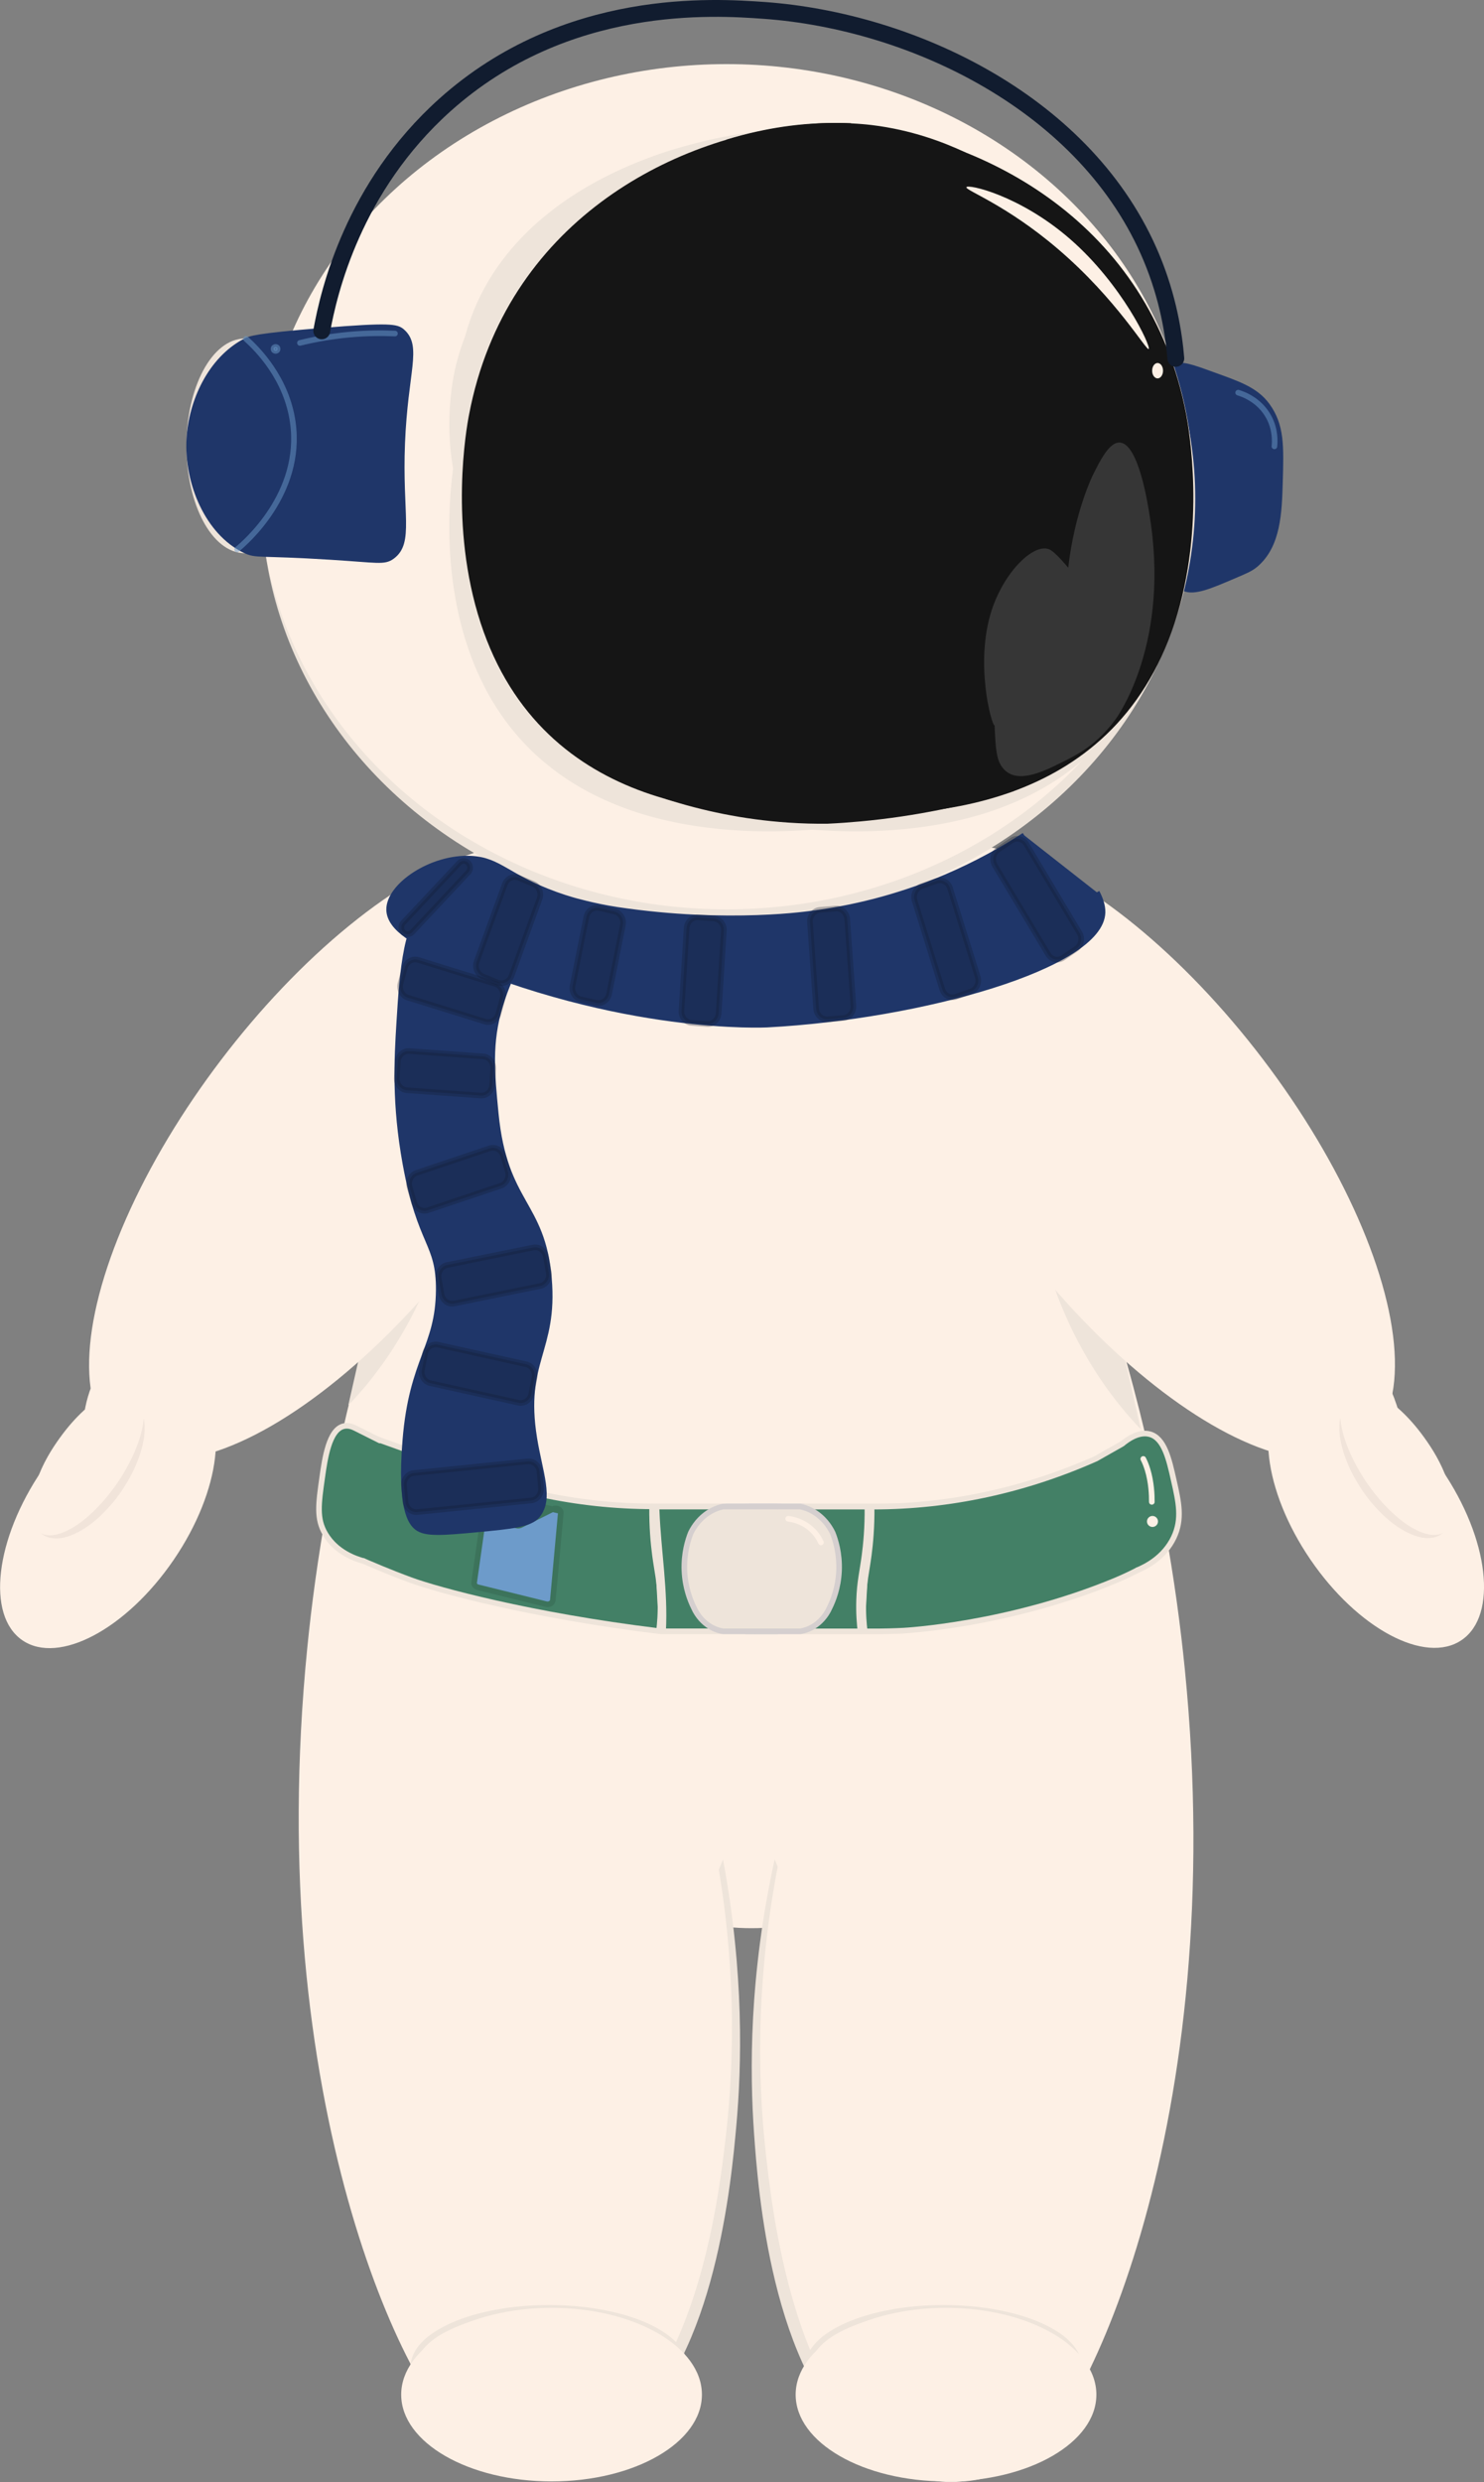 <?xml version="1.0" encoding="UTF-8"?>
<svg id="Layer_2" data-name="Layer 2" xmlns="http://www.w3.org/2000/svg" viewBox="0 0 264.51 442.18">
  <rect x="0" y="0" width="264.51" height="442.18" fill="#808080" stroke="none"/>
  <defs>
    <style>
      .cls-1, .cls-2, .cls-3, .cls-4, .cls-5, .cls-6, .cls-7, .cls-8, .cls-9, .cls-10, .cls-11, .cls-12, .cls-13, .cls-14, .cls-15, .cls-16, .cls-17, .cls-18 {
        stroke-miterlimit: 10;
      }

      .cls-1, .cls-2, .cls-4, .cls-5, .cls-6, .cls-7, .cls-9, .cls-10, .cls-12, .cls-15, .cls-16, .cls-18 {
        stroke-linecap: round;
      }

      .cls-1, .cls-7, .cls-14, .cls-16 {
        fill: none;
      }

      .cls-1, .cls-10 {
        opacity: .5;
        stroke: #6d9bca;
      }

      .cls-2 {
        stroke: #e5dede;
      }

      .cls-2, .cls-4, .cls-9, .cls-12, .cls-13, .cls-19 {
        fill: #eee4da;
      }

      .cls-3, .cls-7, .cls-9 {
        stroke: #fdf0e5;
      }

      .cls-3, .cls-20 {
        fill: #fdf0e5;
      }

      .cls-4 {
        stroke: #d5cfcf;
      }

      .cls-5, .cls-10, .cls-21 {
        fill: #6d9bca;
      }

      .cls-5, .cls-18 {
        stroke: #3c735b;
      }

      .cls-22 {
        fill: #151515;
      }

      .cls-22, .cls-23, .cls-20, .cls-24, .cls-21, .cls-25, .cls-19 {
        stroke-width: 0px;
      }

      .cls-6 {
        fill: #438066;
      }

      .cls-6, .cls-12, .cls-13, .cls-14, .cls-15, .cls-17 {
        stroke: #eee4da;
      }

      .cls-23 {
        fill: #f1e4da;
      }

      .cls-24 {
        fill: #363636;
      }

      .cls-8 {
        fill: #1f3669;
        stroke: #1f3669;
      }

      .cls-11 {
        fill: #111c2f;
        opacity: .3;
      }

      .cls-11, .cls-16 {
        stroke: #111c2f;
      }

      .cls-25, .cls-15, .cls-17 {
        fill: #f39547;
      }

      .cls-16 {
        stroke-width: 3px;
      }

      .cls-18 {
        fill: #392851;
      }
    </style>
  </defs>
  <g id="Layer_16" data-name="Layer 16">
    <g id="Vinter2">
      <g>
        <path class="cls-8" d="M209.18,65.41c1.27-.72,3.19-.02,7.04,1.38,4.32,1.57,7.55,2.6,9.63,5.45,2.59,3.55,2.48,7.2,2.29,13.69-.16,5.35-.33,11.24-4.37,14.66-.91.77-1.95,1.17-3.98,2.04-4.09,1.75-6.92,2.96-8.72,2.17-2.92-1.28-1.67-7.18-2.2-19.07-.57-12.7-2.57-18.68.3-20.31Z"/>
        <ellipse id="krop" class="cls-20" cx="133.95" cy="241.59" rx="66.18" ry="101.91"/>
        <path id="ben1_skygge" data-name="ben1 skygge" class="cls-19" d="M128.87,331.27c3.79,20.22,3.33,36.83,2.36,47.57-.85,9.38-3.72,41.1-19.05,53.52-2.06,1.67-7.41,6-14.64,6.02,0,0-5.7.02-11.44-3.62"/>
        <path id="ben_1" data-name="ben 1" class="cls-20" d="M126.39,324.03c5.2,23.79,4.42,43.27,3.11,55.32-1.02,9.35-4.45,40.96-20.18,53.08-2.11,1.63-7.6,5.86-14.91,5.75,0,0-5.77-.09-11.51-3.81-10.1-6.56-36.23-59.85-28.12-140.92,2.9-28.98,12.19-81.66,47.9-140.4"/>
        <path id="ben2_skygge" data-name="ben2 skygge" class="cls-19" d="M138.08,331.23c-4.57,20.74-4.46,37.85-3.67,48.93.69,9.68,3.04,42.39,19.29,55.51,2.18,1.76,7.86,6.34,15.65,6.52,0,0,6.15.14,12.42-3.48"/>
        <path id="ben_2" data-name="ben 2" class="cls-20" d="M139.57,327.9c-5.2,23.79-4.42,43.27-3.11,55.32,1.02,9.35,4.45,40.96,20.18,53.08,2.11,1.63,7.6,5.86,14.91,5.75,0,0,5.77-.09,11.51-3.81,10.1-6.56,36.23-59.85,28.12-140.92-2.9-28.98-12.19-81.66-47.9-140.4"/>
        <path id="arm2_skygge" data-name="arm2 skygge" class="cls-19" d="M203.33,254.6c-4.16-4.31-7.97-9.54-11.13-15.51-9.31-17.62-10.08-36.33-2.95-46.76"/>
        <ellipse id="arm_2" data-name="arm 2" class="cls-20" cx="203.33" cy="205.25" rx="27.34" ry="65.59" transform="translate(-82.78 165.13) rotate(-37.29)"/>
        <path id="arm1_skygge" data-name="arm1 skygge" class="cls-19" d="M62.08,250.35c4.16-4.31,7.97-9.54,11.13-15.51,9.31-17.62,10.08-36.33,2.95-46.76"/>
        <ellipse id="arm1" class="cls-20" cx="61.18" cy="205.34" rx="65.59" ry="27.34" transform="translate(-139.25 129.62) rotate(-52.71)"/>
        <g id="hånd_2" data-name="hånd 2">
          <ellipse class="cls-20" cx="245.28" cy="269.79" rx="14.19" ry="27.06" transform="translate(-109.38 185.16) rotate(-34.3)"/>
          <ellipse class="cls-23" cx="248.79" cy="261.44" rx="7.21" ry="14.37" transform="translate(-104.07 185.68) rotate(-34.3)"/>
          <ellipse class="cls-20" cx="248.95" cy="260.4" rx="6.5" ry="15.14" transform="translate(-103.45 185.59) rotate(-34.3)"/>
        </g>
        <g id="hånd_1" data-name="hånd 1">
          <ellipse class="cls-20" cx="19.24" cy="269.88" rx="27.06" ry="14.19" transform="translate(-214.54 133.67) rotate(-55.7)"/>
          <ellipse class="cls-23" cx="15.72" cy="261.53" rx="14.37" ry="7.21" transform="translate(-209.18 127.13) rotate(-55.7)"/>
          <ellipse class="cls-20" cx="15.56" cy="260.49" rx="15.14" ry="6.5" transform="translate(-208.39 126.54) rotate(-55.7)"/>
        </g>
        <ellipse id="hoved_skygge" data-name="hoved skygge" class="cls-19" cx="129.83" cy="88.82" rx="83.21" ry="75.29"/>
        <ellipse id="hoved" class="cls-20" cx="129.5" cy="86.71" rx="83.21" ry="75.29"/>
        <g id="fod1">
          <path class="cls-14" d="M122.04,421.71c0-5.84-10.83-10.58-24.19-10.58s-24.19,4.74-24.19,10.58"/>
          <ellipse class="cls-20" cx="98.31" cy="426.59" rx="26.8" ry="15.46"/>
        </g>
        <g id="fod2">
          <path class="cls-14" d="M192.35,421.71c0-5.84-10.83-10.58-24.19-10.58s-24.19,4.74-24.19,10.58"/>
          <ellipse class="cls-20" cx="168.62" cy="426.59" rx="26.8" ry="15.46"/>
        </g>
        <g>
          <g id="glasrim">
            <g id="glasrim-2" data-name="glasrim">
              <g id="glasrim-3" data-name="glasrim">
                <path class="cls-13" d="M146.25,141.66c-15.59,1.2-49.91.39-60.91-32.11-5.56-16.44-2.48-33.04-2.03-35.27,6.39-32.5,35.61-47.1,58.83-49.18l-2.19,115.91c1.35.16,3.53.45,6.29.65Z"/>
                <path class="cls-13" d="M152.55,141.02c-1.35.16-3.53.45-6.29.65-2.77-.2-4.94-.48-6.29-.65l2.19-115.91c1.4-.13,2.77-.22,4.11-.25,1.4-.04,2.77-.02,4.1.04v.22l2.2,115.91Z"/>
                <path class="cls-13" d="M207.16,109.55c-10.99,32.5-45.31,33.31-60.91,32.11,2.77-.2,4.94-.48,6.29-.65l-2.2-115.91c23.22,2.08,52.44,16.67,58.84,49.18.43,2.23,3.53,18.83-2.03,35.27Z"/>
                <path class="cls-13" d="M152.55,141.02c-1.35.16-3.53.45-6.29.65-2.77-.2-4.94-.48-6.29-.65l2.19-115.91v-.22c1.33-.05,2.71-.07,4.11-.04,1.34.04,2.71.13,4.1.25l2.2,115.91Z"/>
              </g>
              <line class="cls-13" x1="150.39" y1="27.14" x2="152.55" y2="141.02"/>
              <line class="cls-13" x1="142.03" y1="27.98" x2="139.96" y2="140.92"/>
              <ellipse class="cls-13" cx="146.25" cy="46.86" rx="30.94" ry="19.99"/>
              <ellipse class="cls-13" cx="147.4" cy="119.94" rx="30.94" ry="19.99"/>
            </g>
            <g id="glasrim-4" data-name="glasrim">
              <path class="cls-13" d="M144.78,147.3c-15.59,1.2-49.91.39-60.91-32.11-5.56-16.44-2.48-33.04-2.03-35.27,6.39-32.5,35.61-47.1,58.83-49.18l-2.19,115.91c1.35.16,3.53.45,6.29.65Z"/>
              <path class="cls-13" d="M151.07,146.66c-1.35.16-3.53.45-6.29.65-2.77-.2-4.94-.48-6.29-.65l2.19-115.91c1.4-.13,2.77-.22,4.11-.25,1.4-.04,2.77-.02,4.1.04v.22l2.2,115.91Z"/>
              <path class="cls-13" d="M205.69,115.19c-10.99,32.5-45.31,33.31-60.91,32.11,2.77-.2,4.94-.48,6.29-.65l-2.2-115.91c23.22,2.08,52.44,16.67,58.84,49.18.43,2.23,3.53,18.83-2.03,35.27Z"/>
              <path class="cls-13" d="M151.07,146.66c-1.35.16-3.53.45-6.29.65-2.77-.2-4.94-.48-6.29-.65l2.19-115.91v-.22c1.33-.05,2.71-.07,4.11-.04,1.34.04,2.71.13,4.1.25l2.2,115.91Z"/>
            </g>
            <line class="cls-13" x1="148.91" y1="32.78" x2="151.07" y2="146.66"/>
            <line class="cls-13" x1="140.56" y1="33.62" x2="138.49" y2="146.56"/>
            <ellipse class="cls-13" cx="144.78" cy="52.5" rx="30.94" ry="19.99"/>
            <ellipse class="cls-13" cx="145.93" cy="125.58" rx="30.94" ry="19.99"/>
          </g>
          <g id="glasrim-5" data-name="glasrim">
            <g id="glasrim-6" data-name="glasrim">
              <g id="glasrim-7" data-name="glasrim">
                <path class="cls-13" d="M143.32,111.82c-14.9.91-47.68.3-58.18-24.33-5.31-12.46-2.37-25.04-1.94-26.72,6.1-24.63,34.02-35.69,56.2-37.27l-2.09,87.83c1.29.12,3.37.34,6.01.49Z"/>
                <path class="cls-13" d="M149.33,111.33c-1.29.12-3.37.34-6.01.49-2.64-.15-4.72-.37-6.01-.49l2.09-87.83c1.34-.1,2.64-.16,3.92-.19,1.34-.03,2.64-.01,3.91.03v.16l2.1,87.83Z"/>
                <path class="cls-13" d="M201.5,87.49c-10.5,24.63-43.28,25.24-58.18,24.33,2.64-.15,4.72-.37,6.01-.49l-2.1-87.83c22.18,1.58,50.09,12.63,56.21,37.27.42,1.69,3.37,14.27-1.94,26.72Z"/>
                <path class="cls-13" d="M149.33,111.33c-1.29.12-3.37.34-6.01.49-2.64-.15-4.72-.37-6.01-.49l2.09-87.83v-.16c1.27-.04,2.58-.05,3.92-.03,1.28.03,2.58.1,3.91.19l2.1,87.83Z"/>
              </g>
              <line class="cls-13" x1="147.26" y1="25.05" x2="149.33" y2="111.33"/>
              <line class="cls-13" x1="139.28" y1="25.68" x2="137.3" y2="111.26"/>
              <ellipse class="cls-13" cx="143.32" cy="39.98" rx="29.56" ry="15.15"/>
              <ellipse class="cls-13" cx="144.41" cy="95.36" rx="29.56" ry="15.15"/>
            </g>
            <g id="glasrim-8" data-name="glasrim">
              <path class="cls-13" d="M141.91,116.1c-14.9.91-47.68.3-58.18-24.33-5.31-12.46-2.37-25.04-1.94-26.72,6.1-24.63,34.02-35.69,56.2-37.27l-2.09,87.83c1.29.12,3.37.34,6.01.49Z"/>
              <path class="cls-13" d="M147.92,115.61c-1.29.12-3.37.34-6.01.49-2.64-.15-4.72-.37-6.01-.49l2.09-87.83c1.34-.1,2.64-.16,3.92-.19,1.34-.03,2.64-.01,3.91.03v.16l2.1,87.83Z"/>
              <path class="cls-13" d="M200.09,91.77c-10.5,24.63-43.28,25.24-58.18,24.33,2.64-.15,4.72-.37,6.01-.49l-2.1-87.83c22.18,1.58,50.09,12.63,56.21,37.27.42,1.69,3.37,14.27-1.94,26.72Z"/>
              <path class="cls-13" d="M147.92,115.61c-1.29.12-3.37.34-6.01.49-2.64-.15-4.72-.37-6.01-.49l2.09-87.83v-.16c1.27-.04,2.58-.05,3.92-.03,1.28.03,2.58.1,3.91.19l2.1,87.83Z"/>
            </g>
            <line class="cls-13" x1="145.86" y1="29.32" x2="147.92" y2="115.61"/>
            <line class="cls-13" x1="137.88" y1="29.95" x2="135.9" y2="115.54"/>
            <ellipse class="cls-13" cx="141.91" cy="44.26" rx="29.56" ry="15.15"/>
            <ellipse class="cls-13" cx="143.01" cy="99.64" rx="29.56" ry="15.15"/>
          </g>
        </g>
        <g id="skærm">
          <g id="glas">
            <path class="cls-22" d="M147.52,144.71c-15.84,1.26-50.7.42-61.86-33.75-5.64-17.28-2.52-34.74-2.06-37.07,6.49-34.17,36.17-49.51,59.75-51.7l-2.22,121.85c1.37.17,3.58.47,6.39.68Z"/>
            <path class="cls-22" d="M153.91,144.03c-1.37.17-3.58.47-6.39.68-2.81-.21-5.02-.51-6.39-.68l2.22-121.85c1.42-.13,2.81-.23,4.17-.26,1.42-.04,2.81-.02,4.16.04v.23l2.23,121.85Z"/>
            <path class="cls-22" d="M209.38,110.95c-11.16,34.17-46.02,35.02-61.86,33.75,2.81-.21,5.02-.51,6.39-.68l-2.23-121.85c23.58,2.19,53.26,17.53,59.76,51.7.44,2.34,3.58,19.79-2.06,37.07Z"/>
            <path class="cls-22" d="M180.77,140.91c-8.39,2.56-17.54,4.51-27.38,5.42-1.97.18-3.92.32-5.84.41-2.28.03-4.63-.03-7.07-.2-8.06-.54-15.37-2.14-21.82-4.2,3.6-39.15,7.2-78.3,10.79-117.45h0c7.38-2.28,13.59-2.89,18.06-2.97,4.17-.08,7.23.28,7.89.36,7.06.86,12.76,3.03,16.68,4.88,2.89,37.92,5.79,75.83,8.68,113.75Z"/>
          </g>
          <path class="cls-20" d="M204.75,62.17c.4-.48-4.67-11.44-14-19.57-9-7.84-18.33-9.88-18.5-9.24-.16.57,7.08,3.11,16.3,10.98,10.58,9.03,15.82,18.29,16.21,17.83Z"/>
          <ellipse class="cls-20" cx="206.33" cy="66.04" rx=".97" ry="1.37"/>
          <path class="cls-24" d="M177.29,129.26c-.22-4.96-.86-20.52-.55-20.49.7.05,1.25,20.39.55,20.49-.53.08-3.59-11.09-.55-20.49,2.3-7.12,7.8-12.33,10.49-10.8,1.09.62,3.17,3.17,3.17,3.17,1.14-9.95,4.38-16.48,4.38-16.48,1.3-2.62,3.03-6.1,4.95-5.81,3.21.47,4.81,10.65,5.16,12.87.06.39.16,1,.27,1.8,3.05,22.16-6.34,34.64-6.34,34.64-3.35,4.57-6.89,6.33-9.6,7.67-3.31,1.64-8.09,4.01-10.5.96-1.13-1.42-1.26-3.43-1.44-7.52Z"/>
        </g>
        <path class="cls-1" d="M227.15,79.52c.09-.85.2-2.96-.97-5.17-1.71-3.22-4.85-4.21-5.49-4.4"/>
        <path class="cls-20" d="M241.41,238.7c.8-.27,1.99,1.3,2.91,2.55,4.73,6.37,6.95,15.68,5.1,16.57-1.47.71-5.59-3.87-7.47-8.56-1.8-4.51-1.91-10.11-.55-10.56Z"/>
        <path class="cls-20" d="M23.17,238.96c.77.36.55,2.31.36,3.85-.96,7.88-5.75,16.16-7.71,15.53-1.55-.5-1.4-6.65.48-11.35,1.8-4.51,5.57-8.65,6.87-8.04Z"/>
        <ellipse class="cls-13" cx="43.69" cy="79.43" rx="9.96" ry="18.63"/>
        <path class="cls-8" d="M33.74,78.21c-.43,7.85,3.35,16.72,9.96,19.84,2.07.98,2.22.35,15.25,1.17,8.44.53,9.5.96,10.94-.1,3.4-2.5,1.29-7.53,1.8-20.19.51-12.75,3.03-17.18,0-19.85-.97-.85-2.09-1.16-14.33-.15-11.74.96-12.8,1.41-13.66,1.87-6.26,3.29-9.6,10.87-9.96,17.41Z"/>
        <path class="cls-1" d="M43.85,60.36c2.1,1.89,7.23,7.04,8.34,14.87,1.8,12.72-8.6,21.55-9.92,22.64"/>
        <path class="cls-1" d="M70.4,59.42c-2.26-.1-5.01-.09-8.1.19-3.49.32-6.48.9-8.84,1.48"/>
        <circle class="cls-10" cx="49.12" cy="62.16" r=".36"/>
        <ellipse class="cls-3" cx="67.35" cy="249.26" rx="1.02" ry=".51"/>
        <g id="bælte">
          <path class="cls-6" d="M63.75,277.63c2.17.96,5.81,2.52,9.53,3.88,4.63,1.7,21.14,6.25,44.13,9.06h19.73c.09-7.41.27-14.81.35-22.22h-21.04c-13.59,0-27.08-2.92-39.86-8.62-3.58-1.28-7.16-2.57-10.74-3.85"/>
          <polygon class="cls-21" points="98.1 269.36 87.97 267.16 87.15 271.08 97.29 273.28 98.1 269.36"/>
          <path class="cls-15" d="M160.24,268.32c-.57.01-1.14.03-1.71.03h-21.04c.08,7.41.26,14.81.35,22.22h19.73c1.16,0,2.32-.05,3.48-.09-.42-7.38-.69-14.77-.82-22.16Z"/>
          <rect class="cls-17" x="136.33" y="269.3" width="3.12" height="20.3"/>
          <rect class="cls-25" x="135.48" y="268.35" width="5.64" height="22.22"/>
          <path class="cls-5" d="M99.95,269.56l-1.41,15.49c-.05.51-.64.87-1.21.72l-12.17-3.01c-.43-.11-.7-.46-.65-.84l2.11-14.89c.11-.76,1.29-.99,1.74-.34l3.2,4.72c.25.37.82.5,1.27.27l5.73-2.86c.65-.32,1.45.09,1.39.73Z"/>
          <line class="cls-18" x1="87.42" y1="266.29" x2="99.67" y2="269.13"/>
          <path class="cls-2" d="M139.12,290.57h-9.68c-.62-.1-1.88-.4-3.15-1.46-1.22-1.02-1.83-2.22-2.11-2.85-.56-1.15-1.5-3.42-1.63-6.47-.13-3.13.65-5.53,1.13-6.74.36-.74,1.15-2.12,2.61-3.24,1.25-.95,2.45-1.32,3.16-1.47h9.67"/>
          <path class="cls-2" d="M133.54,290.57h9.68c.62-.1,1.88-.4,3.15-1.46,1.22-1.02,1.83-2.22,2.11-2.85.56-1.15,1.5-3.42,1.63-6.47.13-3.13-.65-5.53-1.13-6.74-.36-.74-1.15-2.12-2.61-3.24-1.25-.95-2.45-1.32-3.16-1.47h-9.67"/>
          <path class="cls-9" d="M147.09,274.78c-.29-.62-.82-1.56-1.78-2.41-1.58-1.42-3.34-1.73-4.06-1.81"/>
          <rect class="cls-25" x="157.62" y="269.3" width="6.9" height="20.3"/>
          <path class="cls-6" d="M202.78,279.71c-2.1,1.08-3.73,1.75-3.96,1.85-19.24,7.99-37.76,8.93-37.76,8.93-1.37.07-3.59.16-6.37.13h-19.73c-.09-7.41-.27-14.81-.35-22.22h21.04c13.59,0,27.08-2.92,39.86-8.62,1.51-.85,3.01-1.71,4.52-2.56"/>
          <path class="cls-6" d="M195.5,259.77l4.52-2.56c.84-.71,2.91-2.26,4.91-1.72,2.58.7,3.43,4.42,4.26,8.12.9,3.97,1.59,7,.02,10.29-1.74,3.64-5.11,5.25-6.44,5.8"/>
          <path class="cls-6" d="M116.98,268.39c.03.24.05.48.06.74.29,7.26,1.54,14.22,1.15,21.48h16.07c.09-7.41.27-14.81.35-22.22h-17.63Z"/>
          <rect class="cls-17" x="132.65" y="269.34" width="3.12" height="20.3" transform="translate(268.42 558.98) rotate(-180)"/>
          <rect class="cls-25" x="130.98" y="268.39" width="5.64" height="22.22" transform="translate(267.6 559.01) rotate(-180)"/>
          <path class="cls-4" d="M132.98,290.61h9.68c.62-.1,1.88-.4,3.15-1.46,1.22-1.02,1.83-2.22,2.11-2.85.56-1.15,1.5-3.42,1.63-6.47.13-3.13-.65-5.53-1.13-6.74-.36-.74-1.15-2.12-2.61-3.24-1.25-.95-2.45-1.32-3.16-1.47h-9.67"/>
          <path class="cls-4" d="M138.56,290.61h-9.68c-.62-.1-1.88-.4-3.15-1.46-1.22-1.02-1.83-2.22-2.11-2.85-.56-1.15-1.5-3.42-1.63-6.47-.13-3.13.65-5.53,1.13-6.74.36-.74,1.15-2.12,2.61-3.24,1.25-.95,2.45-1.32,3.16-1.47h9.67"/>
          <path class="cls-9" d="M146.33,274.78c-.29-.62-.82-1.56-1.78-2.41-1.58-1.42-3.34-1.73-4.06-1.81"/>
          <path class="cls-6" d="M67.72,256.62c-1.49-.75-2.98-1.5-4.47-2.24-.52-.25-1.24-.5-2-.31-2.61.63-3.34,5.77-3.8,8.99-.7,4.93-1.06,7.51.54,10.21,1.95,3.3,5.45,4.45,6.77,4.81"/>
          <path class="cls-12" d="M116.23,268.37c-.04,3.7.25,6.64.51,8.63.4,2.99.87,4.77.97,7.93.08,2.38-.09,4.33-.24,5.57"/>
          <path class="cls-12" d="M155.36,268.41c.04,3.7-.25,6.64-.51,8.63-.4,2.99-.87,4.77-.97,7.93-.08,2.38.09,4.33.24,5.57"/>
          <path class="cls-12" d="M154.61,268.45c.04,3.7-.25,6.64-.51,8.63-.4,2.99-.87,4.77-.97,7.93-.08,2.38.09,4.33.24,5.57"/>
          <path class="cls-7" d="M203.78,259.9c.25.49.52,1.11.76,1.91.69,2.26.77,4.55.76,5.74"/>
          <circle class="cls-20" cx="205.42" cy="271.04" r=".98"/>
        </g>
        <g>
          <path class="cls-8" d="M195.5,158.96c.52.98,1.05,2.31,1.02,3.58-.26,9.51-32.3,18.53-59.79,19.99,0,0-26.02,1.38-57.86-12.53-4.33-1.89-9.44-4.47-9.51-7.92-.09-4.29,7.62-9.49,14.63-9.11,5.05.27,6.38,3.26,15.07,6.4,1.04.37,2,.69,2.94.96,0,0,3.74,1.11,8,1.75,19.94,2.99,34.88.64,34.88.64,6.49-.84,14.73-2.62,23.76-6.47,5.41-2.31,10.05-4.91,13.93-7.43"/>
          <path class="cls-8" d="M92.76,165.38c1.84,2.64-1.64,7.19-3.62,13.74-2.01,6.65-1.48,12.06-.78,19.25,1.59,16.26,8.31,15.8,9.48,29.37,1.11,12.91-4.85,14.67-2.61,28.49,1,6.16,2.99,10.78.55,13.73-1.31,1.59-4.48,1.91-10.76,2.5-6.09.57-9.17.83-10.68-.35-1.1-.86-3.08-3.35-2.09-15.56,1.17-14.41,5.87-16.49,5.95-26.72.06-8.61-3.27-7.88-5.93-22.49-1.95-10.71-1.52-18.55-1.1-25.25.54-8.69,1.2-19.17,5.74-20.72,1.43-.49,1.78.41,8.97,1.99,5.18,1.14,6.13.92,6.88,2Z"/>
          <path class="cls-11" d="M189.47,170.63l2.35-1.6c.9-.61,1.16-1.88.59-2.84l-9.47-15.81c-.57-.96-1.77-1.24-2.66-.63l-2.35,1.6c-.9.61-1.16,1.88-.59,2.84l9.47,15.81c.57.96,1.77,1.24,2.66.63Z"/>
          <path class="cls-11" d="M170.4,177.56l2.65-.94c1.01-.36,1.56-1.52,1.22-2.6l-4.93-15.79c-.34-1.08-1.43-1.66-2.44-1.3l-2.65.94c-1.01.36-1.56,1.52-1.22,2.6l4.93,15.79c.34,1.08,1.43,1.66,2.44,1.3Z"/>
          <path class="cls-11" d="M147.54,181.58l2.79-.23c1.06-.09,1.86-1.07,1.78-2.21l-1.1-15.39c-.08-1.13-1.01-1.98-2.07-1.89l-2.79.23c-1.06.09-1.86,1.07-1.78,2.21l1.1,15.39c.08,1.13,1.01,1.98,2.07,1.89Z"/>
          <path class="cls-11" d="M123.25,182.22l2.79.2c1.06.08,1.98-.78,2.05-1.91l.93-14.7c.07-1.13-.73-2.11-1.79-2.19l-2.79-.2c-1.06-.08-1.98.78-2.05,1.91l-.93,14.7c-.07,1.13.73,2.11,1.79,2.19Z"/>
          <path class="cls-11" d="M103.54,178.03l2.73.62c1.04.24,2.07-.47,2.29-1.58l2.46-12.25c.22-1.11-.44-2.2-1.48-2.44l-2.73-.62c-1.04-.24-2.07.47-2.29,1.58l-2.46,12.25c-.22,1.11.44,2.2,1.48,2.44Z"/>
          <path class="cls-11" d="M86.07,173.94l2.6,1.08c.99.41,2.11-.11,2.5-1.17l5-13.73c.39-1.06-.11-2.25-1.1-2.66l-2.6-1.08c-.99-.41-2.11.11-2.5,1.17l-5,13.73c-.39,1.06.11,2.25,1.1,2.66Z"/>
          <path class="cls-11" d="M71.87,166.07h0c.44.47,1.16.47,1.6,0l9.99-10.65c.44-.47.44-1.23,0-1.7h0c-.44-.47-1.16-.47-1.6,0l-9.99,10.65c-.44.47-.44,1.23,0,1.7Z"/>
          <path class="cls-11" d="M88.84,180.59l.76-2.77c.3-1.09-.29-2.23-1.31-2.55l-13.75-4.26c-1.02-.32-2.09.31-2.39,1.4l-.76,2.77c-.3,1.09.29,2.23,1.31,2.55l13.75,4.26c1.02.32,2.09-.31,2.39-1.4Z"/>
          <path class="cls-11" d="M87.73,193.26l.18-2.88c.07-1.13-.73-2.11-1.79-2.19l-13.16-.95c-1.06-.08-1.98.78-2.05,1.91l-.18,2.88c-.07,1.13.73,2.11,1.79,2.19l13.16.95c1.06.08,1.98-.78,2.05-1.91Z"/>
          <path class="cls-11" d="M90.51,208.66l-.81-2.75c-.32-1.08-1.4-1.68-2.42-1.34l-13.01,4.36c-1.02.34-1.58,1.5-1.26,2.58l.81,2.75c.32,1.08,1.4,1.68,2.42,1.34l13.01-4.36c1.02-.34,1.58-1.5,1.26-2.58Z"/>
          <path class="cls-11" d="M97.81,226.7l-.51-2.83c-.2-1.12-1.21-1.85-2.26-1.63l-15.32,3.11c-1.05.21-1.73,1.29-1.53,2.4l.51,2.83c.2,1.12,1.21,1.85,2.26,1.63l15.32-3.11c1.05-.21,1.73-1.29,1.53-2.4Z"/>
          <path class="cls-11" d="M94.71,248.29l.55-2.83c.22-1.11-.45-2.2-1.5-2.43l-15.72-3.48c-1.04-.23-2.06.48-2.28,1.6l-.55,2.83c-.22,1.11.45,2.2,1.5,2.43l15.72,3.48c1.04.23,2.06-.48,2.28-1.6Z"/>
          <path class="cls-11" d="M96.43,265.06l-.26-2.87c-.1-1.13-1.04-1.96-2.1-1.85l-20.32,2.07c-1.06.11-1.84,1.11-1.74,2.24l.26,2.87c.1,1.13,1.04,1.96,2.1,1.85l20.32-2.07c1.06-.11,1.84-1.11,1.74-2.24Z"/>
        </g>
        <path class="cls-16" d="M57.35,58.94c1.25-6.93,5.59-25.57,21.95-40.24C100.9-.65,127.49,1.24,136.14,1.85c26.52,1.89,57.72,16.69,69.12,44.1,2.97,7.14,3.96,13.58,4.32,17.89"/>
      </g>
    </g>
  </g>
</svg>